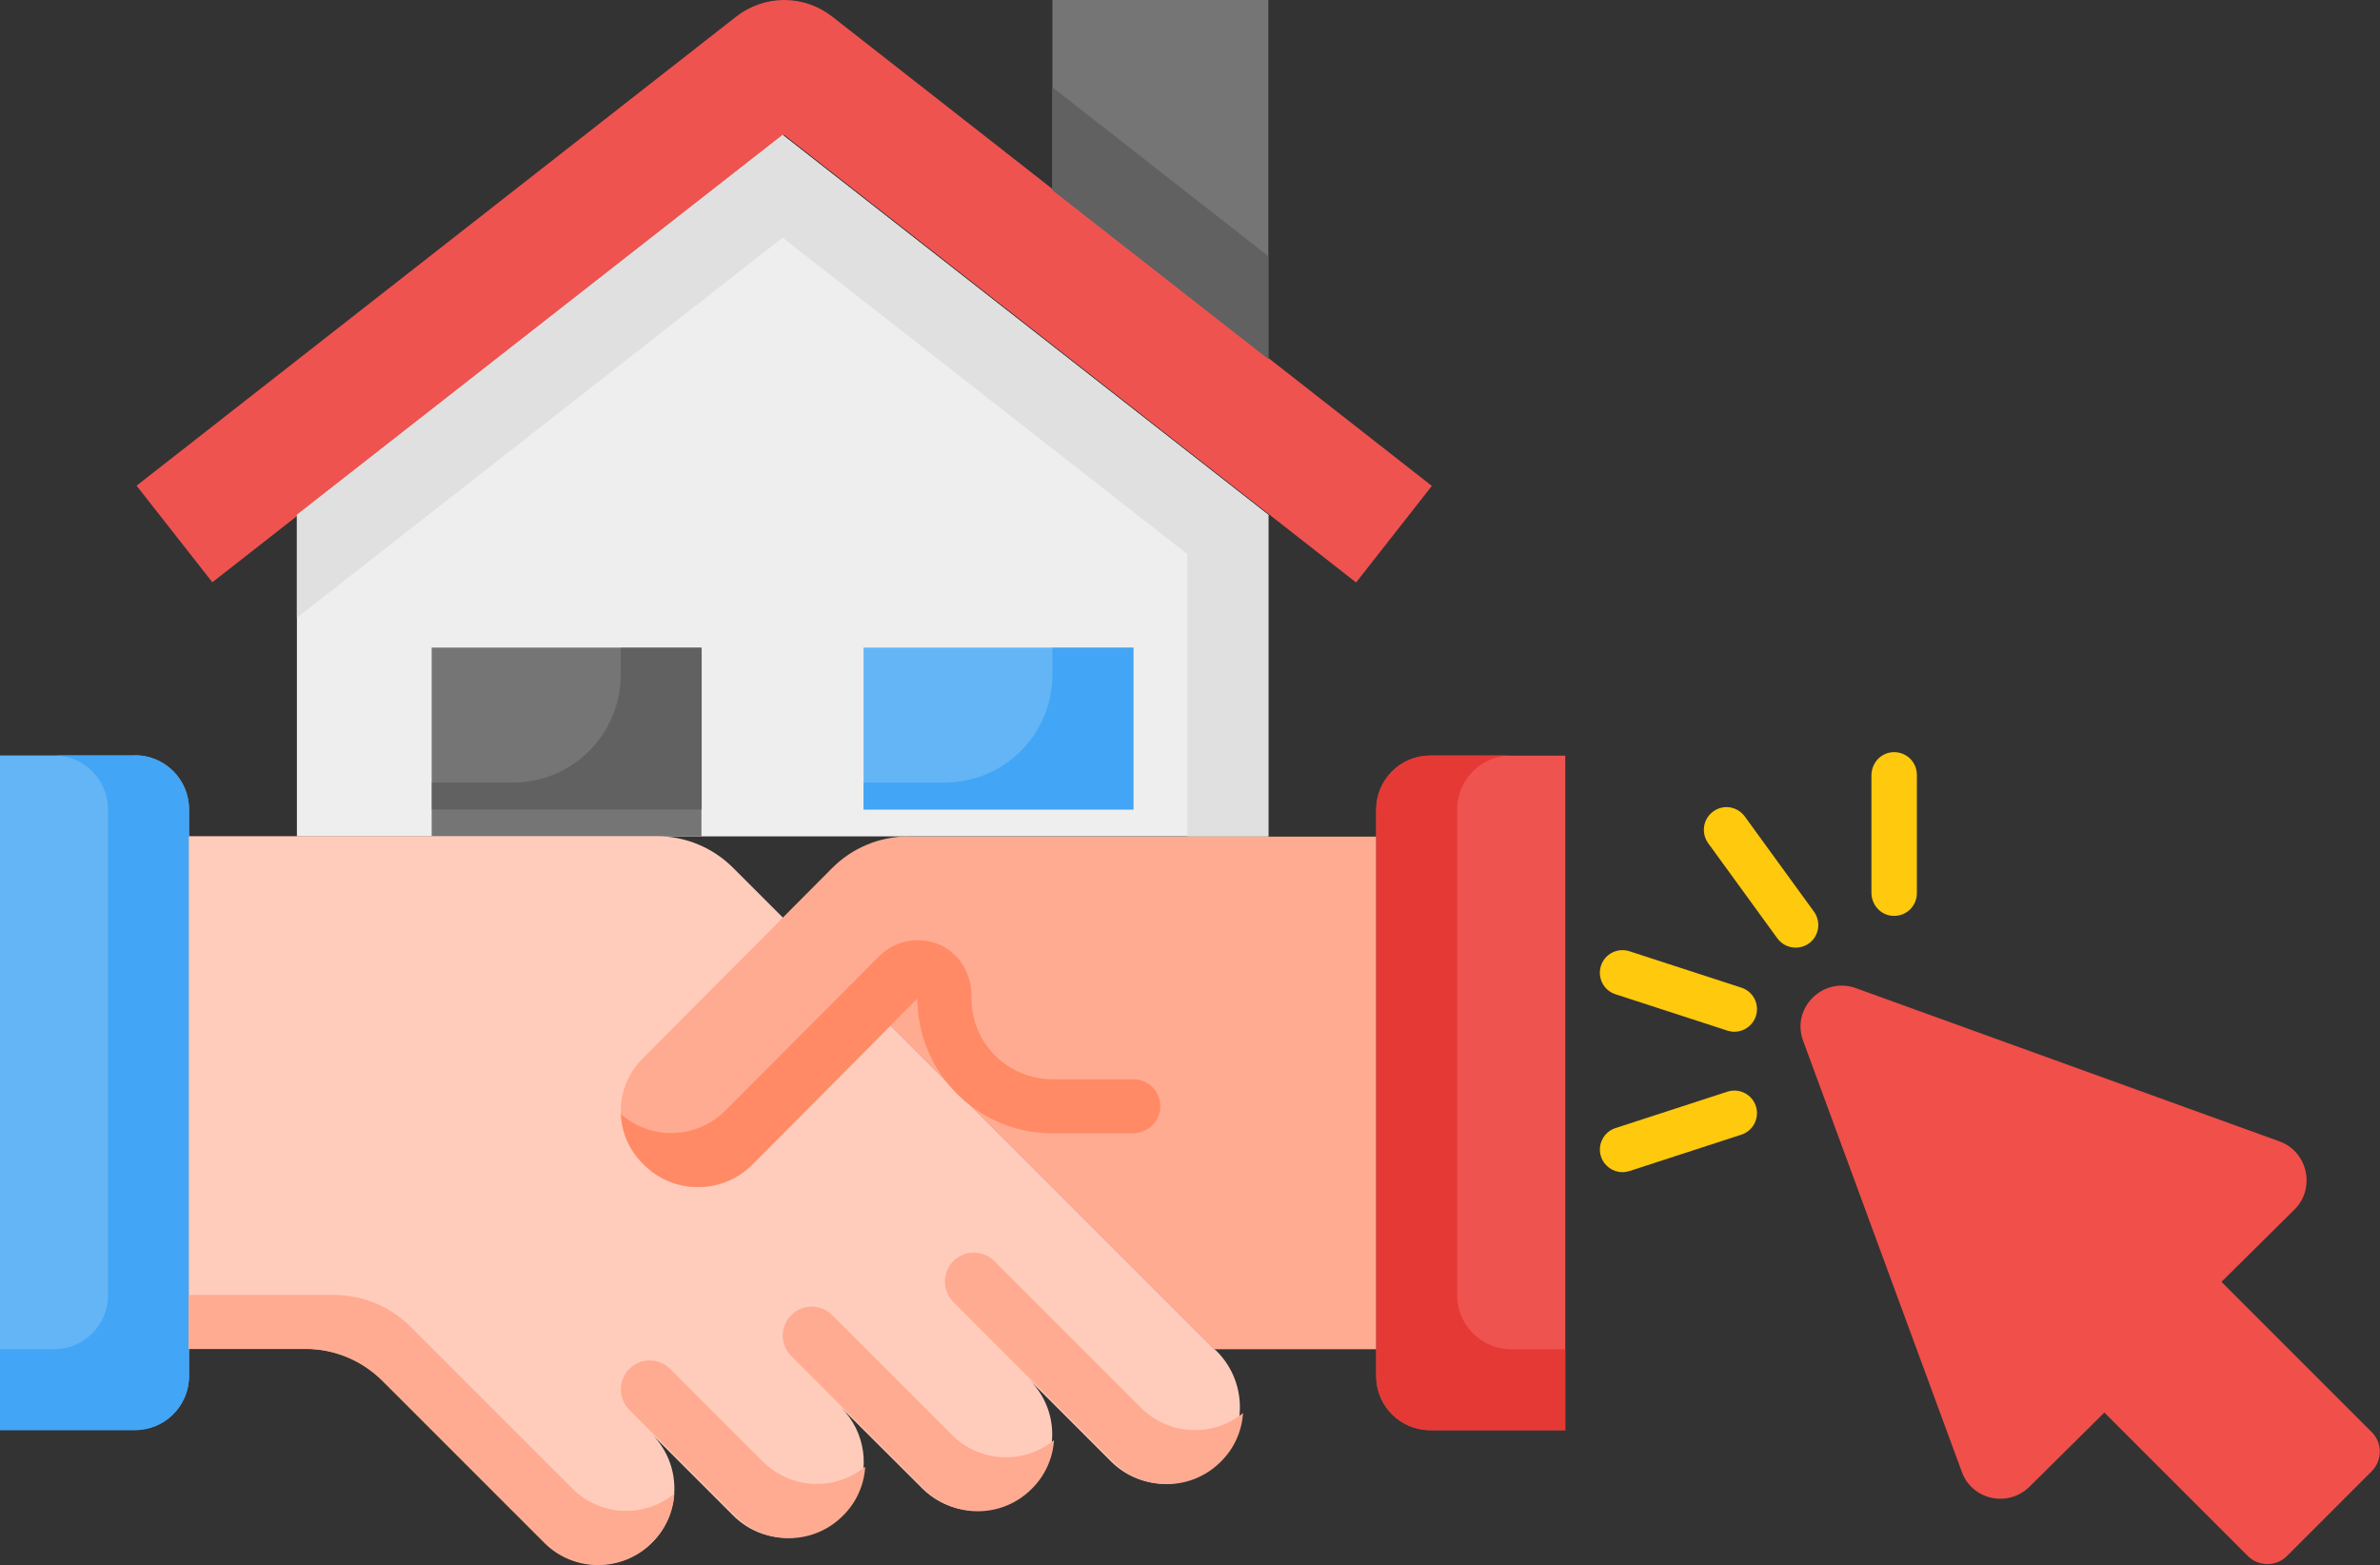 <?xml version="1.0" encoding="UTF-8"?>
<svg id="Layer_2" data-name="Layer 2" xmlns="http://www.w3.org/2000/svg" viewBox="0 0 105.25 69.22">
  <rect x="0" y="0" width="105.25" height="69.22" fill="#333333" stroke="none"/>
  <defs>
    <style>
      .cls-1 {
        fill: #64b5f6;
      }

      .cls-1, .cls-2, .cls-3, .cls-4, .cls-5, .cls-6, .cls-7, .cls-8, .cls-9, .cls-10, .cls-11, .cls-12, .cls-13 {
        stroke-width: 0px;
      }

      .cls-2 {
        fill: #ef5350;
      }

      .cls-3 {
        fill: #ffc90d;
      }

      .cls-4 {
        fill: #e0e0e0;
      }

      .cls-5 {
        fill: #42a5f5;
      }

      .cls-6 {
        fill: #ffccbc;
      }

      .cls-7 {
        fill: #e53935;
      }

      .cls-8 {
        fill: #eee;
      }

      .cls-9 {
        fill: #f14f4a;
      }

      .cls-10 {
        fill: #616161;
      }

      .cls-11 {
        fill: #ff8a65;
      }

      .cls-12 {
        fill: #ffab91;
      }

      .cls-13 {
        fill: #757575;
      }
    </style>
  </defs>
  <g id="Layer_1-2" data-name="Layer 1">
    <g>
      <g id="_10-Deal" data-name=" 10-Deal">
        <path class="cls-2" d="m34.68,0c-.77,0-1.52.26-2.13.74L6.04,21.48l3.35,4.27L34.68,5.97l25.29,19.79,3.35-4.27L36.81.74C36.2.26,35.45,0,34.68,0h0Z"/>
        <path class="cls-13" d="m56.09,15.88V0h-9.55v8.4l9.55,7.47Z"/>
        <path class="cls-8" d="m56.09,22.77v14.22H13.13v-14.22L34.61,5.97l21.48,16.8Z"/>
        <path class="cls-4" d="m56.02,22.72L34.61,5.97,13.13,22.77v4.55l21.48-16.81,17.9,14v12.48h3.58v-14.22l-.06-.05Z"/>
        <path class="cls-1" d="m50.12,35.8h-11.93v-7.16h11.93v7.16Z"/>
        <path class="cls-13" d="m19.09,28.64h11.93v8.35h-11.93v-8.35Z"/>
        <path class="cls-10" d="m31.03,28.64v7.16h-11.93v-1.19h3.58c2.64,0,4.77-2.14,4.77-4.77v-1.19h3.58Z"/>
        <path class="cls-5" d="m50.12,28.64v7.16h-11.93v-1.19h3.58c2.64,0,4.77-2.14,4.77-4.77v-1.19h3.58Z"/>
        <path class="cls-1" d="m5.97,33.41H0v29.83h5.97c1.32,0,2.39-1.07,2.39-2.39v-25.06c0-1.32-1.07-2.39-2.39-2.39Z"/>
        <path class="cls-5" d="m5.97,33.41h-3.58c1.32,0,2.39,1.07,2.39,2.39v21.48c0,1.32-1.07,2.39-2.39,2.39H0v3.58h5.97c1.32,0,2.39-1.07,2.39-2.39v-25.06c0-1.32-1.07-2.39-2.39-2.39Z"/>
        <path class="cls-2" d="m60.86,35.8v25.06c0,1.32,1.07,2.39,2.39,2.39h5.97v-29.83h-5.97c-1.32,0-2.39,1.07-2.39,2.39Z"/>
        <path class="cls-6" d="m53.76,59.72l-.06-.06-21.28-21.28c-.9-.9-2.11-1.4-3.38-1.4H8.35v22.67h5.18c1.27,0,2.48.5,3.38,1.4l7.16,7.16c1.32,1.32,3.46,1.31,4.77,0,1.31-1.32,1.31-3.45,0-4.77l3.58,3.58c1.52,1.53,4.15,1.29,5.33-.72.77-1.31.52-2.98-.55-4.05h0s3.58,3.57,3.58,3.57c1.32,1.32,3.46,1.31,4.77,0,1.31-1.32,1.31-3.45,0-4.77l3.58,3.58c1.26,1.26,3.28,1.33,4.62.14,1.4-1.34,1.45-3.57.1-4.97-.03-.03-.06-.06-.09-.09h0Z"/>
        <g>
          <path class="cls-12" d="m29.82,66.07c-.05.81-.4,1.58-.98,2.15-1.31,1.32-3.44,1.33-4.76.02,0,0-.01-.01-.02-.02l-7.16-7.16c-.9-.89-2.11-1.4-3.38-1.4h-5.18v-2.39h6.44c1.26,0,2.47.5,3.37,1.4l7.16,7.16c1.22,1.22,3.16,1.32,4.5.24Z"/>
          <path class="cls-12" d="m38.26,64.88c-.05.81-.4,1.58-.98,2.15-1.31,1.32-3.44,1.33-4.76.02,0,0-.01-.01-.02-.02l-4.67-4.68c-.5-.5-.5-1.31,0-1.81h0c.5-.5,1.31-.5,1.81,0l4.1,4.1c1.22,1.22,3.16,1.32,4.5.24h0Z"/>
          <path class="cls-12" d="m46.61,63.69c-.05.81-.4,1.58-.98,2.15-1.31,1.32-3.44,1.33-4.76.02,0,0-.01-.01-.02-.02l-5.86-5.87c-.5-.5-.5-1.31,0-1.81h0c.5-.5,1.31-.5,1.81,0h0l5.3,5.3c1.22,1.22,3.16,1.32,4.5.24h0Z"/>
          <path class="cls-12" d="m54.97,62.49c-.05.81-.4,1.58-.98,2.15-1.31,1.32-3.44,1.33-4.76.02,0,0-.01-.01-.02-.02l-7.05-7.06c-.5-.5-.5-1.31,0-1.81.5-.5,1.31-.5,1.81,0h0l6.49,6.49c1.22,1.22,3.16,1.32,4.5.24Z"/>
          <path class="cls-12" d="m40.17,36.99c-1.27,0-2.49.51-3.38,1.41l-8.38,8.42c-1.28,1.28-1.28,3.35,0,4.63l.06.06c1.31,1.32,3.45,1.33,4.78.02,0,0,0,0,0,0,2.47-2.47,6.14-6.17,6.14-6.17l14.31,14.31h7.16v-22.67h-20.69Z"/>
        </g>
        <path class="cls-7" d="m63.25,33.41h3.58c-1.32,0-2.39,1.07-2.39,2.39v21.48c0,1.32,1.07,2.39,2.39,2.39h2.39v3.58h-5.97c-1.32,0-2.39-1.07-2.39-2.39v-25.06c0-1.32,1.07-2.39,2.39-2.39Z"/>
        <path class="cls-10" d="m46.54,3.86v4.55l9.55,7.47v-4.55l-9.55-7.47Z"/>
        <path class="cls-11" d="m42.96,44.15v-.14c0-.98-.57-1.9-1.48-2.26s-1.93-.13-2.59.53c-2.52,2.53-5.52,5.54-6.83,6.85-1.26,1.25-3.27,1.31-4.6.14.03.82.37,1.59.95,2.17l.06.06c1.31,1.32,3.45,1.33,4.78.02,0,0,0,0,0,0,2.47-2.47,7.32-7.37,7.32-7.37,0,3.3,2.67,5.97,5.97,5.97h3.54c.6,0,1.13-.42,1.22-1.02.11-.74-.46-1.37-1.18-1.37h-3.58c-1.98,0-3.58-1.6-3.58-3.58h0Z"/>
      </g>
      <g>
        <path class="cls-9" d="m104.89,65.06l-3.76,3.76c-.47.47-1.24.47-1.72,0l-6.35-6.35-3.3,3.27c-.94.94-2.54.61-3-.64l-7.02-19.07c-.54-1.45.88-2.85,2.33-2.33l18.74,6.78c1.24.45,1.6,2.06.67,3l-3.24,3.21,6.65,6.65c.47.47.47,1.24,0,1.72Z"/>
        <g>
          <path class="cls-3" d="m79.41,41.91c-.31,0-.61-.14-.81-.41l-3.06-4.21c-.32-.45-.23-1.07.22-1.4.45-.33,1.07-.23,1.4.22l3.06,4.21c.32.45.23,1.07-.22,1.4-.18.13-.38.19-.59.19Z"/>
          <path class="cls-3" d="m76.7,45.63c-.1,0-.21-.02-.31-.05l-4.95-1.61c-.53-.17-.81-.74-.64-1.26.17-.53.74-.81,1.26-.64l4.95,1.61c.53.17.81.74.64,1.26-.14.42-.53.69-.95.69Z"/>
          <path class="cls-3" d="m71.75,51.84c-.42,0-.81-.27-.95-.69-.17-.53.12-1.09.64-1.26l4.95-1.61c.53-.17,1.09.12,1.26.64.17.53-.12,1.09-.64,1.26l-4.95,1.61c-.1.03-.21.05-.31.05Z"/>
          <path class="cls-3" d="m82.76,39.48v-5.19c0-.49.34-.92.82-1.01.64-.11,1.19.37,1.19.99v5.23c0,.62-.55,1.1-1.19.99-.48-.09-.82-.52-.82-1.01Z"/>
        </g>
      </g>
    </g>
  </g>
</svg>